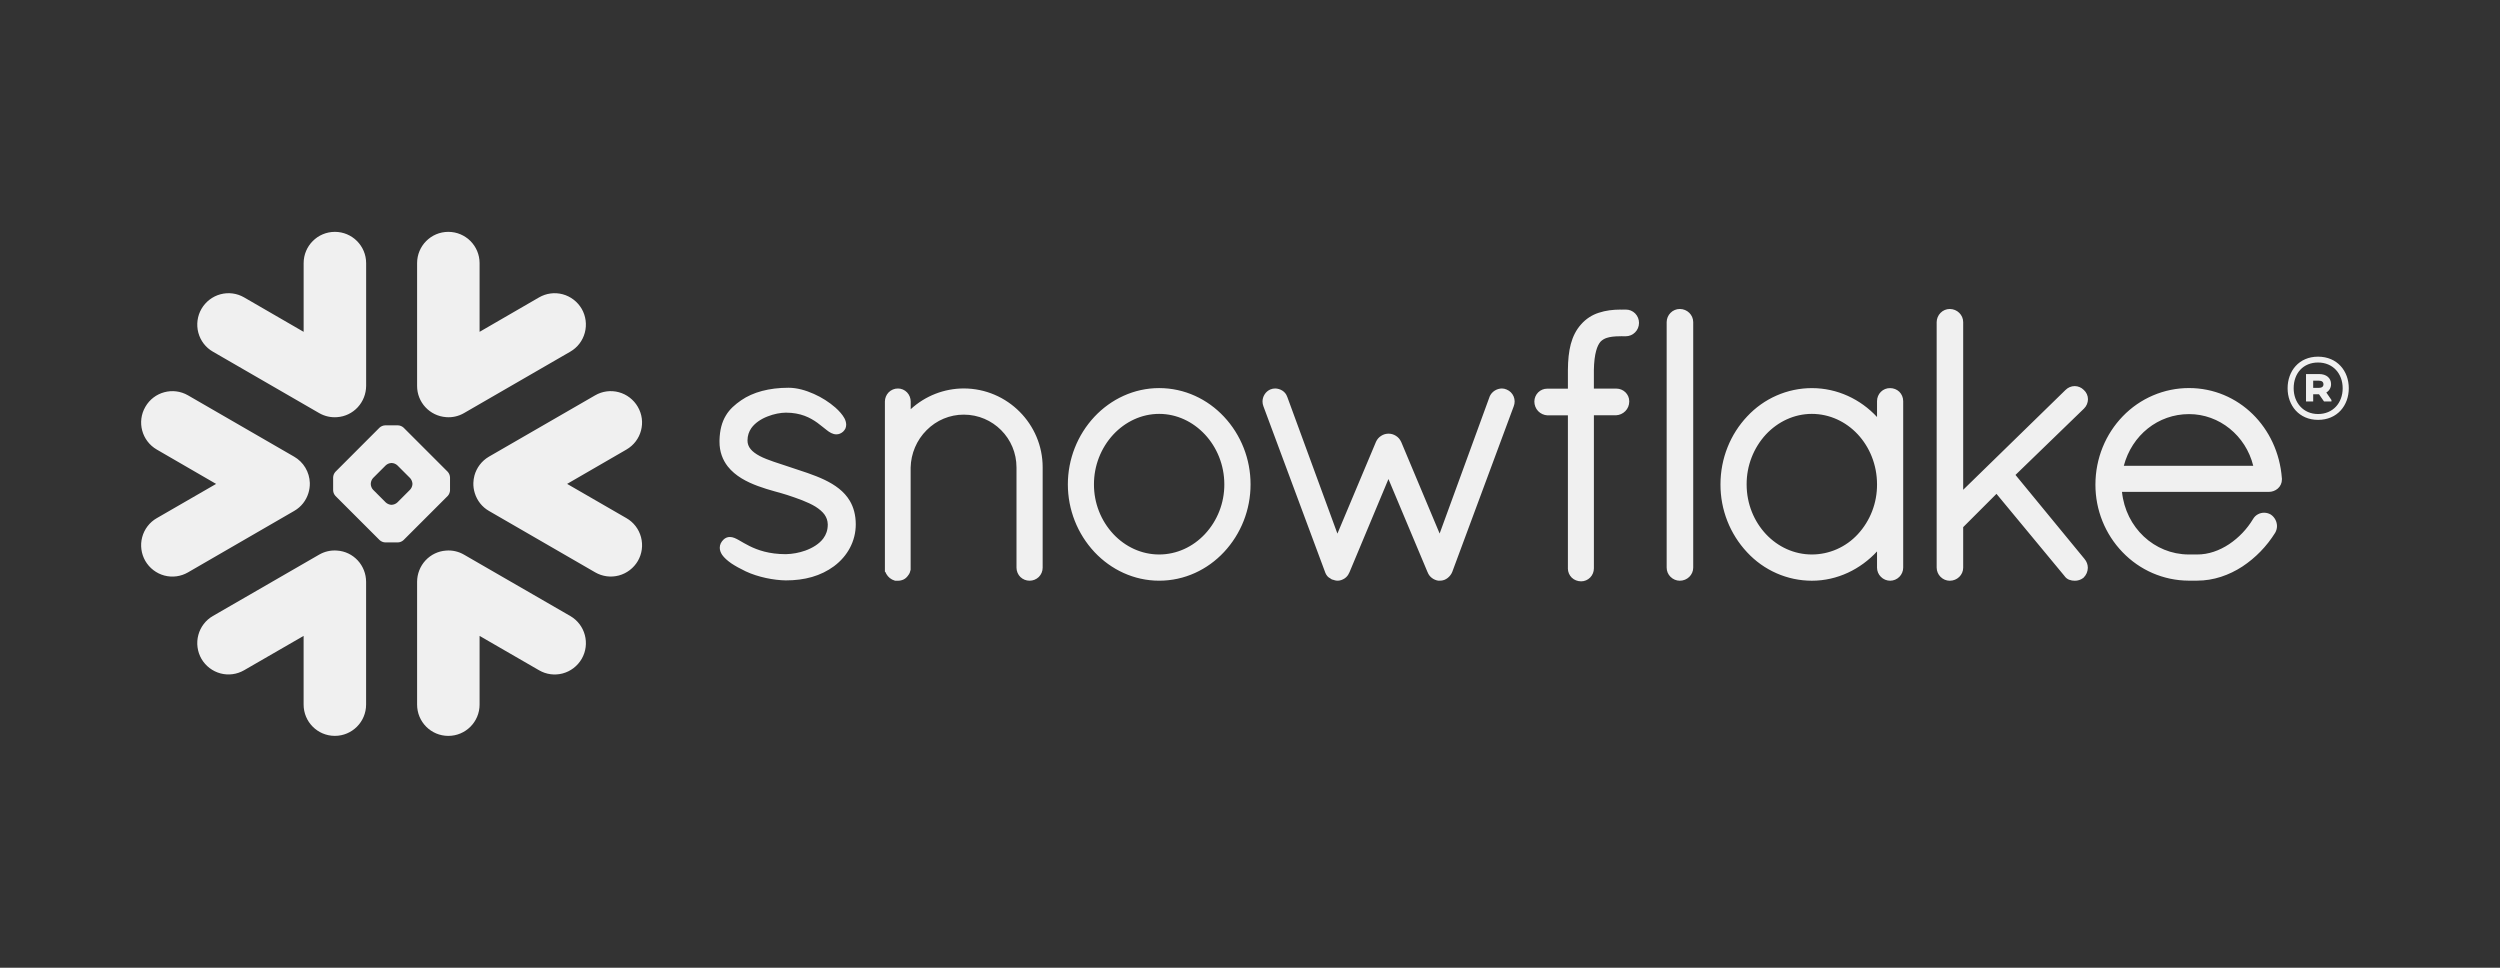 <svg width="248" height="96" viewBox="0 0 248 96" fill="none" xmlns="http://www.w3.org/2000/svg">
<rect x="0" y="0" width="248" height="96" fill="#333333" stroke="none"/>
<path fill-rule="evenodd" clip-rule="evenodd" d="M230.045 37.765H229.468V38.476H230.045C230.314 38.476 230.487 38.354 230.487 38.128C230.487 37.887 230.325 37.765 230.045 37.765ZM228.756 37.106H230.06C230.77 37.106 231.241 37.495 231.241 38.103C231.244 38.272 231.201 38.438 231.118 38.585C231.035 38.732 230.915 38.853 230.77 38.937L231.28 39.678V39.825H230.541L230.045 39.112H229.468V39.825H228.756V37.106ZM232.393 38.515C232.393 37.062 231.428 35.961 229.948 35.961C228.497 35.961 227.532 37.009 227.532 38.515C227.532 39.953 228.497 41.071 229.948 41.071C231.428 41.071 232.393 39.968 232.393 38.515ZM233 38.515C233 40.223 231.859 41.651 229.953 41.651C228.06 41.651 226.93 40.214 226.93 38.515C226.93 36.809 228.057 35.381 229.953 35.381C231.859 35.384 233 36.807 233 38.515ZM62.144 44.595L56.258 48.002L62.144 51.401C62.496 51.601 62.804 51.871 63.052 52.194C63.3 52.517 63.482 52.887 63.588 53.282C63.693 53.677 63.72 54.09 63.667 54.496C63.614 54.901 63.481 55.292 63.277 55.646C62.858 56.359 62.181 56.877 61.389 57.089C60.598 57.301 59.757 57.189 59.046 56.779L48.505 50.685C47.83 50.299 47.326 49.664 47.098 48.912C46.995 48.586 46.947 48.244 46.958 47.902C46.965 47.657 47.001 47.413 47.066 47.168C47.276 46.41 47.769 45.73 48.501 45.302L59.038 39.217C59.75 38.804 60.593 38.693 61.385 38.907C62.177 39.12 62.855 39.641 63.271 40.357C64.135 41.842 63.63 43.735 62.144 44.595ZM56.571 61.108L46.038 55.026C45.495 54.708 44.868 54.566 44.243 54.619C43.468 54.672 42.742 55.02 42.209 55.594C41.677 56.168 41.38 56.925 41.376 57.713V69.894C41.376 71.612 42.757 73 44.474 73C46.189 73 47.575 71.609 47.575 69.894V63.082L53.473 66.489C54.183 66.904 55.026 67.017 55.819 66.805C56.611 66.593 57.289 66.073 57.706 65.356C58.561 63.872 58.057 61.968 56.571 61.108ZM44.416 49.194L40.036 53.572C39.886 53.714 39.691 53.797 39.486 53.807H38.201C37.997 53.795 37.803 53.712 37.652 53.572L33.273 49.194C33.137 49.045 33.057 48.851 33.047 48.648V47.357C33.057 47.152 33.137 46.956 33.273 46.804L37.649 42.424C37.801 42.286 37.994 42.205 38.198 42.195H39.486C39.69 42.204 39.885 42.285 40.036 42.424L44.416 46.804C44.552 46.956 44.632 47.152 44.642 47.357V48.648C44.642 48.819 44.542 49.069 44.416 49.194ZM40.915 47.979C40.901 47.773 40.819 47.578 40.683 47.426L39.416 46.16C39.263 46.022 39.069 45.941 38.866 45.931H38.815C38.613 45.942 38.42 46.023 38.27 46.16L37.003 47.426C36.869 47.579 36.791 47.774 36.781 47.979V48.029C36.781 48.206 36.878 48.451 37.003 48.576L38.27 49.844C38.396 49.969 38.639 50.076 38.815 50.076H38.866C39.07 50.064 39.263 49.982 39.416 49.844L40.683 48.576C40.82 48.426 40.902 48.233 40.915 48.029V47.979ZM21.117 34.884L31.653 40.974C32.221 41.303 32.85 41.431 33.452 41.381C34.227 41.327 34.953 40.977 35.485 40.403C36.017 39.828 36.316 39.071 36.321 38.282V26.103C36.321 24.391 34.931 23 33.222 23C31.507 23 30.121 24.391 30.121 26.103V32.918L24.219 29.503C23.508 29.09 22.665 28.978 21.873 29.191C21.081 29.403 20.403 29.923 19.986 30.639C19.782 30.992 19.649 31.383 19.596 31.789C19.542 32.195 19.569 32.608 19.674 33.003C19.779 33.398 19.961 33.768 20.209 34.092C20.457 34.415 20.766 34.683 21.117 34.884ZM44.243 41.381C44.847 41.431 45.475 41.303 46.038 40.974L56.571 34.886C56.923 34.684 57.231 34.414 57.479 34.091C57.727 33.768 57.909 33.398 58.014 33.003C58.12 32.608 58.147 32.196 58.094 31.79C58.041 31.384 57.909 30.992 57.706 30.639C57.288 29.924 56.611 29.404 55.819 29.191C55.027 28.979 54.184 29.091 53.473 29.503L47.575 32.918V26.103C47.575 24.391 46.189 23 44.474 23C42.757 23 41.376 24.391 41.376 26.103V38.281C41.371 39.917 42.635 41.26 44.243 41.379V41.381ZM33.452 54.618C32.825 54.564 32.198 54.706 31.653 55.024L21.117 61.107C20.766 61.308 20.457 61.578 20.21 61.902C19.962 62.225 19.78 62.596 19.675 62.991C19.569 63.386 19.542 63.799 19.595 64.205C19.648 64.611 19.779 65.002 19.983 65.356C20.401 66.071 21.079 66.59 21.871 66.801C22.663 67.013 23.505 66.9 24.216 66.488L30.118 63.08V69.892C30.118 71.611 31.504 72.998 33.219 72.998C34.928 72.998 36.317 71.608 36.317 69.892V57.713C36.315 56.925 36.018 56.167 35.486 55.593C34.955 55.019 34.228 54.67 33.453 54.618H33.452ZM30.595 48.912C30.696 48.585 30.743 48.244 30.734 47.902C30.717 47.37 30.564 46.851 30.292 46.396C30.02 45.94 29.636 45.564 29.179 45.302L18.652 39.218C17.166 38.362 15.271 38.87 14.419 40.359C13.558 41.843 14.068 43.737 15.554 44.596L21.438 48.004L15.551 51.402C15.199 51.603 14.89 51.872 14.642 52.195C14.394 52.518 14.212 52.888 14.106 53.283C14 53.678 13.973 54.091 14.027 54.497C14.08 54.903 14.212 55.294 14.416 55.647C14.834 56.362 15.512 56.881 16.304 57.093C17.096 57.304 17.938 57.192 18.649 56.78L29.179 50.687C29.893 50.28 30.374 49.635 30.595 48.912ZM161.28 30.711H160.989C160.95 30.711 160.913 30.715 160.875 30.718C160.838 30.715 160.802 30.711 160.762 30.711C160.015 30.711 159.287 30.798 158.608 31.023C157.928 31.237 157.319 31.635 156.846 32.175L156.843 32.17V32.178C156.348 32.728 156.024 33.386 155.822 34.134C155.625 34.884 155.544 35.729 155.536 36.693V38.556H153.486C153.152 38.553 152.83 38.684 152.59 38.921C152.351 39.158 152.214 39.482 152.208 39.821C152.205 40.178 152.339 40.522 152.581 40.781C152.825 41.032 153.153 41.183 153.5 41.203H155.536V56.35L155.533 56.386C155.533 56.743 155.679 57.069 155.919 57.304C156.157 57.533 156.491 57.669 156.853 57.669C157.188 57.668 157.508 57.531 157.745 57.29C157.981 57.049 158.114 56.723 158.114 56.383V41.195H160.317C160.663 41.179 160.99 41.032 161.233 40.784C161.356 40.66 161.454 40.513 161.52 40.35C161.586 40.188 161.62 40.014 161.62 39.839V39.788C161.614 39.106 161.043 38.548 160.333 38.548H158.112V36.693C158.128 35.873 158.212 35.259 158.334 34.814C158.453 34.364 158.617 34.083 158.762 33.907C158.936 33.725 159.154 33.591 159.393 33.518C159.698 33.418 160.122 33.358 160.693 33.358H160.761C160.793 33.358 160.83 33.35 160.862 33.35C160.901 33.35 160.939 33.358 160.981 33.358H161.269C162 33.358 162.589 32.764 162.589 32.034C162.59 31.86 162.557 31.686 162.492 31.525C162.426 31.363 162.33 31.217 162.208 31.093C162.086 30.97 161.941 30.873 161.782 30.807C161.623 30.741 161.452 30.709 161.28 30.711ZM206.729 40.535C206.853 40.414 206.952 40.269 207.021 40.109C207.089 39.949 207.125 39.776 207.127 39.601C207.126 39.43 207.09 39.261 207.02 39.105C206.951 38.949 206.851 38.809 206.725 38.695H206.729C206.725 38.689 206.721 38.689 206.721 38.689C206.721 38.681 206.715 38.681 206.715 38.681H206.71C206.47 38.438 206.145 38.301 205.806 38.3C205.464 38.303 205.137 38.443 204.895 38.689L194.748 48.588V31.953C194.748 31.237 194.149 30.651 193.413 30.651C193.244 30.651 193.076 30.685 192.92 30.751C192.763 30.817 192.621 30.914 192.502 31.036C192.26 31.278 192.121 31.608 192.117 31.953V56.312C192.119 56.482 192.154 56.651 192.22 56.807C192.286 56.964 192.382 57.106 192.502 57.225C192.745 57.469 193.072 57.607 193.413 57.61C194.149 57.61 194.748 57.032 194.748 56.316V52.293L198.051 48.99L204.787 57.126C204.911 57.313 205.084 57.441 205.256 57.51C205.45 57.582 205.641 57.61 205.809 57.61C206.114 57.616 206.412 57.519 206.656 57.333L206.672 57.322L206.688 57.305C206.82 57.178 206.926 57.026 206.999 56.857C207.072 56.688 207.111 56.507 207.113 56.322C207.11 56.006 206.997 55.7 206.793 55.46V55.457L199.936 47.113L206.721 40.542H206.729V40.537V40.535ZM188.409 38.86C188.649 39.095 188.797 39.429 188.797 39.792V56.312C188.796 56.481 188.762 56.65 188.696 56.806C188.631 56.963 188.536 57.105 188.417 57.224C188.172 57.468 187.843 57.606 187.5 57.608C187.158 57.606 186.83 57.468 186.586 57.224C186.465 57.106 186.368 56.964 186.302 56.807C186.236 56.651 186.202 56.482 186.201 56.312V54.701C184.568 56.466 182.274 57.608 179.736 57.608C178.531 57.607 177.339 57.356 176.233 56.869C175.127 56.383 174.131 55.672 173.306 54.78C171.607 52.966 170.663 50.557 170.671 48.054C170.671 45.446 171.672 43.056 173.306 41.323C174.132 40.432 175.128 39.723 176.234 39.238C177.34 38.752 178.532 38.502 179.736 38.501C182.274 38.501 184.568 39.609 186.201 41.367V39.795C186.2 39.623 186.234 39.452 186.299 39.293C186.365 39.135 186.461 38.991 186.582 38.87C186.703 38.749 186.847 38.655 187.004 38.591C187.162 38.528 187.331 38.497 187.5 38.501C187.845 38.501 188.172 38.634 188.409 38.86ZM186.201 48.054C186.201 46.101 185.465 44.351 184.288 43.085C183.113 41.826 181.498 41.06 179.736 41.057C177.987 41.057 176.38 41.826 175.191 43.085C173.946 44.431 173.257 46.209 173.266 48.054C173.266 50.005 174.013 51.741 175.191 52.996C176.372 54.251 177.984 55.005 179.736 55.005C180.59 55.004 181.435 54.825 182.218 54.48C183.001 54.135 183.707 53.631 184.291 52.999C185.53 51.66 186.213 49.89 186.201 48.054ZM81.777 47.59C80.728 47.093 79.54 46.73 78.355 46.335C77.264 45.965 76.158 45.652 75.368 45.238C74.971 45.026 74.661 44.801 74.46 44.548C74.256 44.309 74.147 44.004 74.152 43.688C74.155 43.21 74.29 42.826 74.524 42.481C74.88 41.971 75.476 41.571 76.126 41.317C76.768 41.057 77.465 40.935 77.964 40.935C79.436 40.938 80.367 41.428 81.081 41.938C81.432 42.193 81.731 42.456 82.014 42.668C82.157 42.779 82.293 42.881 82.451 42.956C82.599 43.028 82.775 43.088 82.966 43.088C83.087 43.088 83.206 43.067 83.317 43.02C83.432 42.972 83.539 42.906 83.632 42.823C83.728 42.732 83.808 42.625 83.867 42.506C83.916 42.387 83.941 42.261 83.942 42.132C83.936 41.904 83.874 41.68 83.762 41.482C83.565 41.126 83.263 40.784 82.879 40.438C82.237 39.881 81.517 39.423 80.742 39.079C79.928 38.714 79.056 38.465 78.226 38.465C76.298 38.465 74.691 38.903 73.523 39.709C72.914 40.131 72.378 40.59 72.002 41.226C71.617 41.864 71.401 42.649 71.374 43.674V43.812C71.369 44.804 71.689 45.624 72.191 46.267C72.952 47.234 74.084 47.809 75.194 48.219C76.298 48.629 77.408 48.873 78.104 49.107C79.088 49.434 80.132 49.79 80.898 50.26C81.278 50.501 81.583 50.76 81.791 51.044C81.991 51.335 82.106 51.638 82.114 52.018V52.047C82.111 52.601 81.95 53.032 81.68 53.402C81.273 53.957 80.602 54.358 79.889 54.618C79.269 54.838 78.618 54.958 77.961 54.974C76.28 54.974 75.157 54.568 74.338 54.161C73.928 53.957 73.599 53.755 73.297 53.583C73.157 53.501 73.012 53.428 72.863 53.366C72.715 53.304 72.556 53.271 72.396 53.269C72.284 53.27 72.174 53.291 72.07 53.332C71.964 53.376 71.866 53.439 71.782 53.518C71.668 53.625 71.573 53.752 71.501 53.893C71.435 54.031 71.401 54.183 71.401 54.337C71.401 54.593 71.494 54.822 71.632 55.035C71.843 55.34 72.156 55.61 72.543 55.883C72.946 56.152 73.423 56.415 73.972 56.677C75.196 57.255 76.762 57.558 77.954 57.575H77.957C79.809 57.575 81.406 57.149 82.753 56.157V56.152H82.756C84.075 55.16 84.892 53.683 84.892 52.015C84.892 51.098 84.677 50.321 84.304 49.687C83.737 48.726 82.818 48.09 81.777 47.59ZM166.632 30.65C166.462 30.65 166.294 30.684 166.137 30.75C165.98 30.816 165.838 30.912 165.718 31.034C165.597 31.154 165.501 31.296 165.435 31.454C165.369 31.611 165.334 31.78 165.333 31.951V56.31C165.333 56.481 165.367 56.65 165.433 56.807C165.499 56.964 165.596 57.106 165.718 57.224C165.962 57.467 166.29 57.605 166.632 57.608C167.368 57.608 167.964 57.03 167.967 56.315V31.951C167.964 31.233 167.371 30.65 166.632 30.65ZM226.366 47.438V47.568C226.366 47.927 226.205 48.251 225.96 48.463C225.71 48.68 225.391 48.798 225.062 48.794H210.501C210.871 52.352 213.712 54.982 217.096 55.005H217.954C219.075 55.01 220.165 54.621 221.128 53.982C222.093 53.336 222.906 52.481 223.508 51.479C223.622 51.282 223.789 51.121 223.989 51.015C224.185 50.91 224.404 50.858 224.626 50.862C224.847 50.867 225.064 50.928 225.256 51.04L225.271 51.048L225.285 51.059C225.465 51.184 225.613 51.352 225.716 51.548C225.819 51.744 225.875 51.962 225.878 52.184C225.878 52.413 225.817 52.644 225.695 52.855L225.69 52.863L225.687 52.866C224.854 54.2 223.749 55.336 222.446 56.199C221.125 57.058 219.596 57.6 217.954 57.6H217.083C215.864 57.592 214.659 57.337 213.537 56.852C212.416 56.366 211.402 55.659 210.552 54.772C208.827 52.986 207.863 50.583 207.866 48.082C207.866 45.435 208.897 43.038 210.574 41.301C211.43 40.412 212.454 39.705 213.584 39.223C214.714 38.741 215.928 38.494 217.153 38.495C219.612 38.495 221.824 39.476 223.462 41.079C225.099 42.682 226.168 44.912 226.359 47.416L226.366 47.438ZM223.522 46.209C222.783 43.21 220.155 41.076 217.153 41.079C214.077 41.079 211.485 43.168 210.681 46.209H223.522ZM95.613 38.534C93.665 38.535 91.787 39.269 90.342 40.593V39.839C90.343 39.5 90.214 39.173 89.983 38.929C89.866 38.806 89.726 38.708 89.572 38.641C89.417 38.574 89.25 38.539 89.082 38.539C88.909 38.536 88.737 38.57 88.577 38.636C88.416 38.703 88.271 38.801 88.149 38.926C87.914 39.17 87.782 39.498 87.782 39.839V56.702L87.836 56.757L87.841 56.763C87.861 56.825 87.89 56.885 87.926 56.94C88.103 57.252 88.392 57.489 88.752 57.594L88.802 57.61H89.082C89.274 57.609 89.463 57.566 89.636 57.485C89.792 57.407 89.928 57.293 90.034 57.152H90.037C90.052 57.136 90.055 57.121 90.069 57.105C90.14 57.02 90.199 56.925 90.245 56.824C90.282 56.724 90.306 56.627 90.325 56.555L90.335 56.508V46.382C90.368 44.983 90.937 43.651 91.922 42.671C92.9 41.684 94.225 41.13 95.605 41.132C97.066 41.132 98.369 41.723 99.314 42.671C100.261 43.621 100.836 44.926 100.836 46.367V56.312C100.836 56.674 100.99 57.011 101.224 57.241C101.47 57.476 101.796 57.606 102.134 57.606C102.472 57.606 102.797 57.476 103.044 57.241C103.167 57.121 103.265 56.977 103.332 56.817C103.399 56.657 103.433 56.485 103.432 56.312V46.367C103.443 42.078 99.941 38.542 95.613 38.534ZM121.417 41.334C123.115 43.146 124.06 45.552 124.055 48.052C124.058 50.552 123.113 52.956 121.417 54.769C119.791 56.508 117.519 57.605 114.99 57.605C112.485 57.605 110.209 56.505 108.575 54.768C106.878 52.956 105.931 50.551 105.931 48.051C105.931 45.551 106.878 43.146 108.575 41.334C110.209 39.598 112.486 38.498 114.99 38.498C117.519 38.501 119.791 39.598 121.417 41.334ZM121.453 48.052C121.453 46.12 120.709 44.365 119.528 43.099C118.341 41.831 116.736 41.057 114.987 41.057C113.242 41.057 111.63 41.834 110.446 43.099C109.204 44.44 108.516 46.212 108.521 48.052C108.514 49.886 109.203 51.651 110.446 52.982C111.632 54.244 113.242 55.005 114.989 55.005C116.732 55.005 118.347 54.243 119.528 52.982C120.77 51.652 121.46 49.885 121.453 48.052ZM149.469 38.646L149.461 38.642L149.455 38.639C149.308 38.573 149.149 38.539 148.989 38.537C148.737 38.541 148.491 38.614 148.277 38.749C148.053 38.889 147.877 39.095 147.771 39.339V39.346L142.812 52.927L138.993 43.826L138.986 43.821C138.877 43.576 138.697 43.371 138.47 43.232C138.252 43.092 137.998 43.018 137.74 43.019C137.482 43.019 137.229 43.094 137.012 43.235C136.787 43.374 136.61 43.578 136.502 43.821L136.499 43.826L132.671 52.935L127.692 39.357H127.689C127.604 39.107 127.436 38.894 127.215 38.753C126.998 38.615 126.748 38.54 126.493 38.537C126.325 38.537 126.159 38.572 126.005 38.639H125.997L125.991 38.645C125.767 38.75 125.577 38.918 125.445 39.129C125.312 39.34 125.241 39.585 125.241 39.835C125.241 39.993 125.272 40.151 125.333 40.309L131.462 56.788V56.796C131.513 56.929 131.585 57.052 131.678 57.16C131.758 57.25 131.856 57.323 131.964 57.376C131.985 57.393 132.015 57.422 132.066 57.45C132.122 57.483 132.183 57.505 132.247 57.514C132.355 57.55 132.503 57.605 132.697 57.605C132.943 57.605 133.174 57.514 133.382 57.382C133.591 57.245 133.752 57.045 133.843 56.81L133.856 56.799L137.734 47.521L141.614 56.76H141.617C141.707 57.008 141.865 57.197 142.045 57.335C142.238 57.479 142.453 57.569 142.68 57.605H142.841C142.995 57.605 143.146 57.575 143.273 57.527C143.391 57.481 143.502 57.418 143.602 57.34C143.811 57.178 143.974 56.963 144.073 56.716V56.71L150.162 40.303C150.286 39.99 150.282 39.64 150.153 39.329C150.023 39.019 149.777 38.773 149.469 38.646Z" fill="#F0F0F0"/>
</svg>
